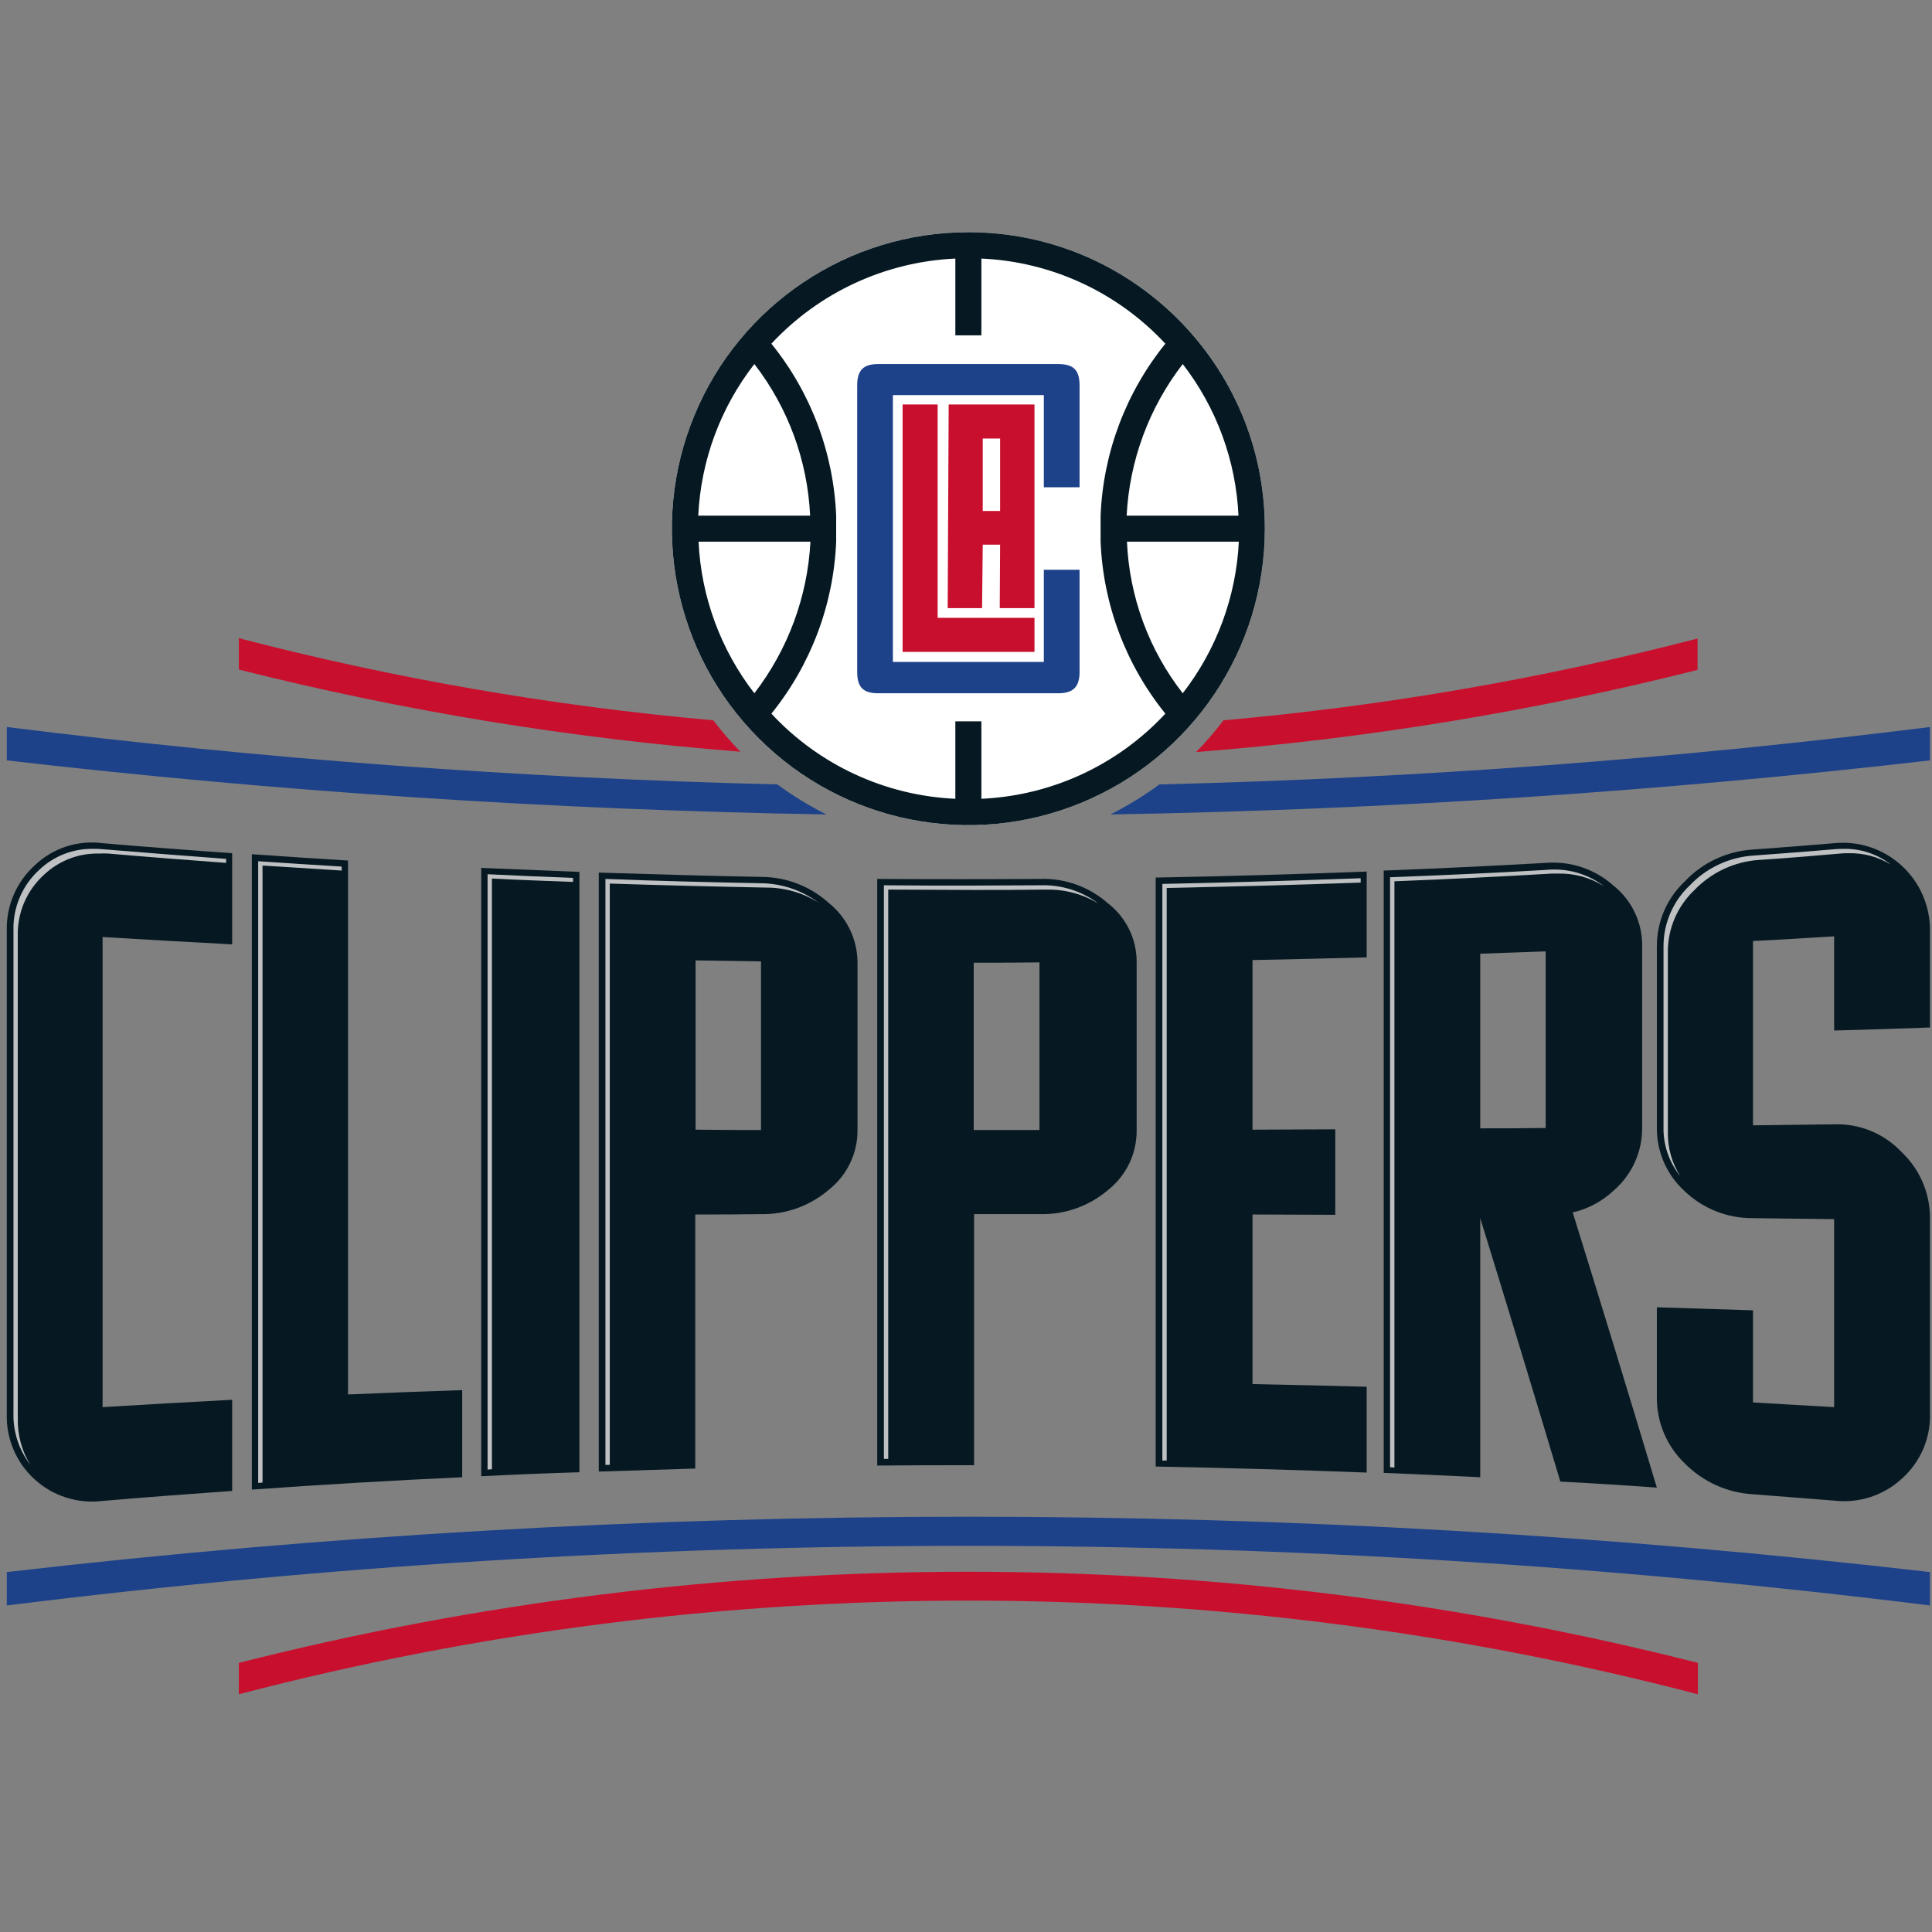 <?xml version="1.0" encoding="UTF-8"?>
<svg width="60px" height="60px" viewBox="0 0 60 60" version="1.1" xmlns="http://www.w3.org/2000/svg" xmlns:xlink="http://www.w3.org/1999/xlink">
    <rect x="0" y="0" width="60" height="60" fill="#808080" stroke="none"/>
    <title>LAC</title>
    <g id="Page-1" stroke="none" stroke-width="1" fill="none" fill-rule="evenodd">
        <g id="LAC" transform="translate(0, 7)" fill-rule="nonzero">
            <path d="M1.071,19.881 C0.502,20.401 0.188,21.143 0.211,21.913 L0.211,36.886 C0.182,37.663 0.496,38.412 1.069,38.937 C1.641,39.462 2.416,39.709 3.186,39.613 C4.524,39.499 5.872,39.396 7.21,39.302 L7.21,36.471 C5.872,36.544 4.524,36.617 3.186,36.7 L3.186,22.1 C4.524,22.183 5.872,22.255 7.21,22.328 L7.21,19.497 C5.872,19.404 4.524,19.3 3.186,19.186 C2.412,19.083 1.634,19.339 1.071,19.881" id="Shape" fill="#061922"></path>
            <path d="M10.808,19.725 C9.812,19.663 8.817,19.601 7.821,19.528 L7.821,39.261 C9.999,39.105 12.177,38.977 14.354,38.877 L14.354,36.171 C13.172,36.212 11.99,36.254 10.808,36.306 L10.808,19.725 Z" id="Shape" fill="#061922"></path>
            <path d="M14.945,38.846 C15.961,38.794 16.977,38.753 17.994,38.722 L17.994,20.078 L14.945,19.953 L14.945,38.846 Z" id="Shape" fill="#061922"></path>
            <path d="M23.634,20.233 C21.955,20.202 20.275,20.15 18.595,20.099 L18.595,38.701 C19.59,38.67 20.596,38.639 21.592,38.607 L21.592,30.717 C22.276,30.717 22.95,30.717 23.624,30.706 C24.398,30.723 25.151,30.453 25.739,29.949 C26.307,29.502 26.637,28.816 26.631,28.093 L26.631,22.888 C26.627,22.17 26.3,21.491 25.739,21.042 C25.162,20.521 24.412,20.233 23.634,20.233 L23.634,20.233 Z M23.634,28.093 C22.95,28.093 22.276,28.093 21.602,28.083 L21.602,22.826 C22.286,22.836 22.96,22.846 23.634,22.857 L23.634,28.093 Z" id="Shape" fill="#061922"></path>
            <path d="M50.107,29.98 C50.684,29.485 51.01,28.76 50.999,28 L50.999,22.411 C51.016,21.67 50.686,20.964 50.107,20.503 C49.532,19.989 48.771,19.734 48.002,19.798 C46.322,19.891 44.653,19.974 42.973,20.036 L42.973,38.742 C43.968,38.784 44.974,38.825 45.97,38.877 L45.97,30.831 C46.799,33.516 47.629,36.243 48.458,39.012 C49.454,39.064 50.449,39.126 51.455,39.199 C50.584,36.295 49.713,33.454 48.842,30.654 C49.315,30.544 49.751,30.312 50.107,29.98 L50.107,29.98 Z M45.97,22.618 C46.644,22.598 47.328,22.566 48.002,22.546 L48.002,28.031 C47.328,28.041 46.644,28.041 45.97,28.041 L45.97,22.618 Z" id="Shape" fill="#061922"></path>
            <path d="M32.282,20.296 C30.603,20.306 28.923,20.306 27.243,20.296 L27.243,38.514 C28.249,38.504 29.244,38.504 30.25,38.504 L30.25,30.706 L32.293,30.706 C33.066,30.726 33.819,30.46 34.408,29.96 C34.976,29.512 35.305,28.827 35.3,28.104 L35.3,22.877 C35.302,22.164 34.973,21.489 34.408,21.053 C33.823,20.537 33.062,20.266 32.282,20.296 L32.282,20.296 Z M32.282,28.093 L30.24,28.093 L30.24,22.898 C30.924,22.898 31.598,22.898 32.282,22.888 L32.282,28.093 Z" id="Shape" fill="#061922"></path>
            <path d="M35.891,38.545 C38.079,38.587 40.256,38.649 42.444,38.732 L42.444,36.067 C41.262,36.036 40.08,36.005 38.898,35.984 L38.898,30.717 C39.572,30.717 40.785,30.727 41.469,30.727 L41.469,28.072 C40.795,28.072 39.582,28.083 38.898,28.083 L38.898,22.815 C40.08,22.795 41.262,22.763 42.444,22.732 L42.444,20.067 C40.267,20.15 38.082,20.213 35.891,20.254 L35.891,38.545" id="Shape" fill="#061922"></path>
            <path d="M59.937,24.91 L59.937,21.913 C59.946,21.143 59.627,20.405 59.059,19.884 C58.491,19.363 57.728,19.109 56.961,19.186 C56.121,19.259 55.281,19.321 54.441,19.383 C53.632,19.432 52.871,19.788 52.316,20.379 C51.761,20.905 51.45,21.637 51.455,22.401 L51.455,28 C51.443,28.756 51.756,29.481 52.316,29.991 C52.887,30.538 53.65,30.839 54.441,30.831 L56.961,30.862 L56.961,36.7 C56.121,36.648 55.281,36.606 54.441,36.554 L54.441,33.693 L51.455,33.599 L51.455,36.399 C51.45,37.169 51.761,37.907 52.316,38.442 C52.88,39.016 53.638,39.359 54.441,39.406 C55.281,39.468 56.121,39.541 56.961,39.603 C57.724,39.693 58.488,39.447 59.055,38.929 C59.642,38.411 59.966,37.658 59.937,36.876 L59.937,30.882 C59.954,30.088 59.634,29.323 59.055,28.778 C58.513,28.203 57.75,27.889 56.961,27.917 C56.121,27.927 55.281,27.938 54.441,27.948 L54.441,22.224 C55.281,22.183 56.121,22.131 56.961,22.079 L56.961,25.003 C57.956,24.982 58.952,24.941 59.937,24.91" id="Shape" fill="#061922"></path>
            <path d="M3.363,19.508 C4.545,19.611 5.779,19.705 7.023,19.798 L7.023,19.673 C5.748,19.58 4.452,19.476 3.186,19.373 C3.093,19.364 3,19.361 2.907,19.362 C2.279,19.347 1.671,19.582 1.216,20.016 C0.688,20.499 0.397,21.188 0.418,21.903 L0.418,36.876 C0.402,37.455 0.585,38.022 0.936,38.483 C0.673,38.053 0.54,37.556 0.553,37.052 L0.553,22.089 C0.528,21.362 0.824,20.661 1.362,20.171 C1.824,19.73 2.444,19.491 3.083,19.508 C3.176,19.502 3.269,19.502 3.363,19.508" id="Shape" fill="#BEC0C2"></path>
            <path d="M10.611,20.036 L10.611,19.912 C9.75,19.86 8.879,19.808 8.018,19.746 L8.018,39.053 L8.153,39.043 L8.153,19.881 L8.174,19.881 C8.962,19.933 9.781,19.984 10.611,20.036" id="Shape" fill="#BEC0C2"></path>
            <path d="M17.797,20.389 L17.797,20.264 C16.926,20.233 16.034,20.192 15.142,20.15 L15.142,38.639 L15.277,38.628 L15.277,20.285 L15.298,20.285 C16.117,20.327 16.957,20.358 17.797,20.389" id="Shape" fill="#BEC0C2"></path>
            <path d="M23.811,20.565 C24.38,20.566 24.937,20.727 25.418,21.032 C24.903,20.647 24.278,20.436 23.634,20.43 C22.027,20.399 20.399,20.358 18.802,20.296 L18.802,38.493 L18.937,38.493 L18.937,20.441 L18.958,20.441 C20.565,20.493 22.203,20.534 23.811,20.565" id="Shape" fill="#BEC0C2"></path>
            <path d="M48.386,20.13 C48.891,20.117 49.389,20.254 49.817,20.524 C49.356,20.172 48.789,19.989 48.209,20.005 C48.143,20.004 48.078,20.007 48.012,20.016 C46.426,20.109 44.798,20.182 43.17,20.244 L43.17,38.566 L43.305,38.576 L43.305,20.368 L43.325,20.368 C44.964,20.306 46.602,20.223 48.189,20.13 L48.386,20.13" id="Shape" fill="#BEC0C2"></path>
            <path d="M30.26,20.638 C30.997,20.638 31.743,20.638 32.469,20.627 L32.5,20.627 C33.07,20.616 33.631,20.767 34.118,21.063 C33.601,20.675 32.969,20.474 32.324,20.493 L32.293,20.493 C31.556,20.493 30.81,20.503 30.084,20.503 C29.223,20.503 28.332,20.503 27.45,20.493 L27.45,38.307 L27.585,38.307 L27.585,20.627 L27.606,20.627 C28.487,20.627 29.379,20.638 30.26,20.638" id="Shape" fill="#BEC0C2"></path>
            <path d="M42.247,20.275 C40.215,20.347 38.141,20.41 36.098,20.451 L36.098,38.359 L36.233,38.359 L36.233,20.576 L36.254,20.576 C38.234,20.534 40.256,20.482 42.257,20.41 L42.257,20.275 L42.247,20.275 Z" id="Shape" fill="#BEC0C2"></path>
            <path d="M57.148,19.508 C57.237,19.499 57.327,19.495 57.417,19.497 C57.877,19.488 58.331,19.61 58.724,19.85 C58.301,19.521 57.777,19.349 57.241,19.362 C57.154,19.361 57.068,19.364 56.982,19.373 C56.142,19.445 55.302,19.508 54.462,19.57 C53.704,19.618 52.993,19.951 52.471,20.503 C51.953,20.994 51.661,21.677 51.662,22.39 L51.662,27.989 C51.648,28.546 51.832,29.09 52.181,29.524 C51.922,29.119 51.789,28.646 51.797,28.166 L51.797,22.566 C51.794,21.841 52.09,21.147 52.616,20.648 C53.148,20.09 53.87,19.754 54.638,19.705 C55.468,19.653 56.308,19.58 57.148,19.508" id="Shape" fill="#BEC0C2"></path>
            <path d="M0.211,42.859 C20.043,40.391 40.105,40.391 59.937,42.859 L59.937,41.822 C40.094,39.53 20.053,39.53 0.211,41.822 L0.211,42.859 L0.211,42.859 Z" id="Shape" fill="#1D428A"></path>
            <path d="M7.417,45.617 C22.273,41.739 37.875,41.739 52.73,45.617 L52.73,44.642 C37.862,40.868 22.286,40.868 7.417,44.642 L7.417,45.617" id="Shape" fill="#C8102E"></path>
            <path d="M24.143,17.361 C16.14,17.167 8.153,16.571 0.211,15.578 L0.211,16.615 C8.651,17.589 17.154,18.149 25.667,18.294 C25.133,18.028 24.623,17.716 24.143,17.361" id="Shape" fill="#1D428A"></path>
            <path d="M36.005,17.361 C35.525,17.716 35.015,18.028 34.481,18.294 C42.994,18.149 51.496,17.589 59.937,16.615 L59.937,15.578 C51.994,16.571 44.007,17.167 36.005,17.361" id="Shape" fill="#1D428A"></path>
            <path d="M22.152,15.37 C17.178,14.929 12.25,14.076 7.417,12.819 L7.417,13.794 C12.527,15.082 17.737,15.935 22.992,16.345 C22.693,16.037 22.412,15.711 22.152,15.37" id="Shape" fill="#C8102E"></path>
            <path d="M37.996,15.37 C37.735,15.718 37.451,16.047 37.145,16.355 C42.4,15.947 47.61,15.094 52.72,13.804 L52.72,12.83 C47.89,14.08 42.965,14.93 37.996,15.37" id="Shape" fill="#C8102E"></path>
            <path d="M20.866,9.418 C20.866,5.694 23.109,2.337 26.55,0.911 C29.991,-0.514 33.951,0.274 36.585,2.907 C39.218,5.541 40.006,9.501 38.581,12.942 C37.155,16.383 33.798,18.626 30.074,18.626 C27.632,18.626 25.289,17.656 23.563,15.93 C21.836,14.203 20.866,11.86 20.866,9.418" id="Shape" fill="#FFFFFF"></path>
            <path d="M30.074,0.211 C26.349,0.211 22.992,2.454 21.567,5.895 C20.142,9.335 20.929,13.296 23.563,15.929 C26.196,18.563 30.157,19.35 33.597,17.925 C37.038,16.5 39.281,13.143 39.281,9.418 C39.278,4.334 35.158,0.214 30.074,0.211 M36.731,4.306 C37.779,5.66 38.384,7.304 38.462,9.014 L34.989,9.014 C35.076,7.304 35.684,5.661 36.731,4.306 M23.427,4.306 C24.475,5.66 25.08,7.304 25.159,9.014 L21.685,9.014 C21.766,7.303 22.374,5.658 23.427,4.306 M23.427,14.53 C22.379,13.177 21.774,11.533 21.695,9.823 L25.169,9.823 C25.079,11.532 24.471,13.174 23.427,14.53 M30.478,17.807 L30.478,15.401 L29.669,15.401 L29.669,17.807 C27.492,17.709 25.44,16.76 23.956,15.163 C25.183,13.645 25.888,11.773 25.968,9.823 L25.968,9.014 C25.888,7.064 25.183,5.191 23.956,3.674 C25.441,2.079 27.492,1.13 29.669,1.03 L29.669,3.415 L30.478,3.415 L30.478,1.03 C32.656,1.127 34.708,2.077 36.191,3.674 C34.964,5.191 34.259,7.064 34.18,9.014 L34.18,9.823 C34.259,11.773 34.964,13.645 36.191,15.163 C34.708,16.76 32.656,17.709 30.478,17.807 M36.731,14.53 C35.678,13.179 35.073,11.534 34.999,9.823 L38.473,9.823 C38.389,11.534 37.781,13.177 36.731,14.53" id="Shape" fill="#061922"></path>
            <polygon id="Shape" fill="#C8102E" points="28.031 5.561 28.031 13.245 32.127 13.245 32.127 12.187 29.12 12.187 29.12 5.561"></polygon>
            <path d="M33.527,8.133 L33.527,4.97 C33.527,4.493 33.34,4.306 32.863,4.306 L27.274,4.306 C26.807,4.306 26.621,4.503 26.621,4.97 L26.621,13.867 C26.621,14.344 26.807,14.53 27.274,14.53 L32.863,14.53 C33.33,14.53 33.527,14.333 33.527,13.867 L33.527,10.694 L32.417,10.694 L32.417,13.556 L27.73,13.556 L27.73,5.271 L32.417,5.271 L32.417,8.133 L33.527,8.133 L33.527,8.133 Z" id="Shape" fill="#1D428A"></path>
            <path d="M32.127,11.886 L32.127,5.561 L29.462,5.561 L29.431,11.886 L30.499,11.886 L30.52,9.916 L31.059,9.916 L31.048,11.886 L32.127,11.886 Z M31.059,8.869 L30.52,8.869 L30.52,6.619 L31.059,6.619 L31.059,8.869 Z" id="Shape" fill="#C8102E"></path>
        </g>
    </g>
</svg>
